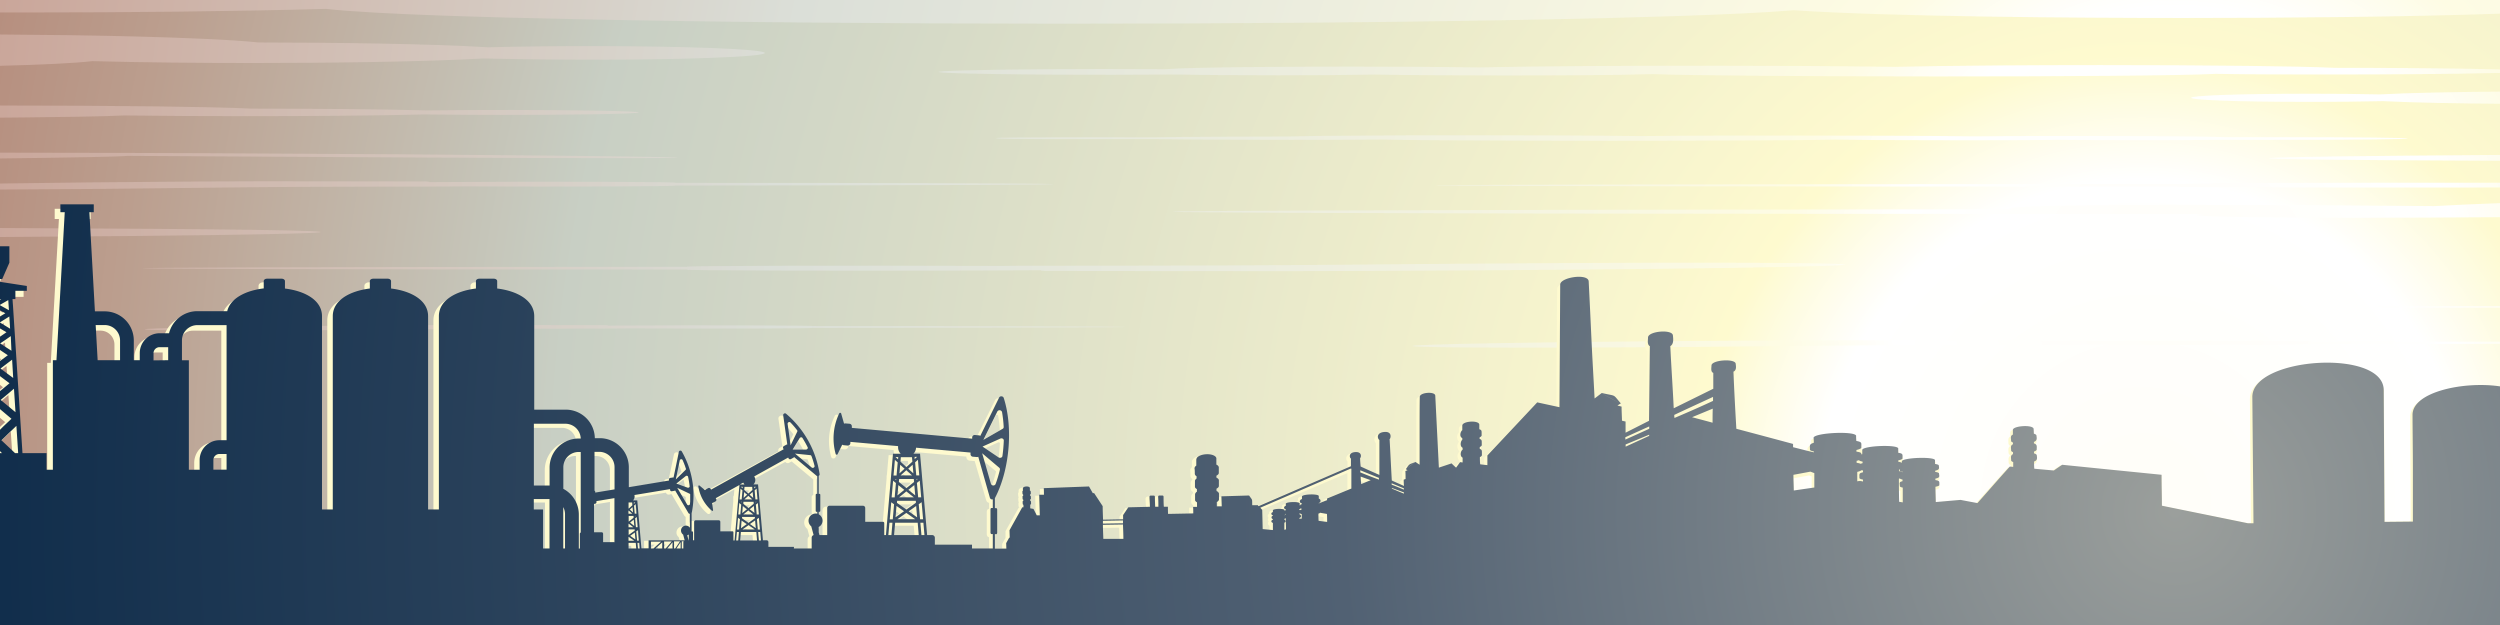 <svg xmlns="http://www.w3.org/2000/svg" xmlns:xlink="http://www.w3.org/1999/xlink" viewBox="0 0 695.11 173.78"><rect x="0" y="0" width="695.11" height="173.78" fill="#333333" stroke="none"/><defs><style>.cls-1{fill:url(#radial-gradient);}.cls-2,.cls-3,.cls-4{fill-rule:evenodd;}.cls-2{fill:url(#radial-gradient-2);}.cls-3{fill:#fefacf;}.cls-4{fill:url(#radial-gradient-3);}</style><radialGradient id="radial-gradient" cx="595.56" cy="139.62" r="689.98" gradientUnits="userSpaceOnUse"><stop offset="0" stop-color="#fffef8"/><stop offset="0.13" stop-color="#fff"/><stop offset="0.18" stop-color="#fefacf"/><stop offset="0.64" stop-color="#c8cfc4"/><stop offset="0.82" stop-color="#bb9e8e"/><stop offset="1" stop-color="#ae7565"/></radialGradient><radialGradient id="radial-gradient-2" cx="604.75" cy="81.19" r="610.18" gradientUnits="userSpaceOnUse"><stop offset="0" stop-color="#fffef8"/><stop offset="0.13" stop-color="#fff"/><stop offset="0.18" stop-color="#fefce4"/><stop offset="0.64" stop-color="#dbdfd8"/><stop offset="1" stop-color="#caa69a"/></radialGradient><radialGradient id="radial-gradient-3" cx="604.75" cy="142.2" r="610.75" gradientUnits="userSpaceOnUse"><stop offset="0" stop-color="#9b9f9c"/><stop offset="0.38" stop-color="#516173"/><stop offset="1" stop-color="#102d4b"/></radialGradient></defs><g id="Layer_2" data-name="Layer 2"><g id="Layer_1-2" data-name="Layer 1"><rect class="cls-1" width="695.11" height="173.78"/><path class="cls-2" d="M694.7,19.3h.41v1h-1.26c-11.92.31-31.28.41-45.9.41-10.59,0-21.9,0-31.93-.17-19.11,1-134.67.89-156.47.07-11.2.34-29,.37-41.47.37-11.32,0-25.7-.06-35.89-.25-7.82.15-18.12.21-26.91.21-9,0-19.71-.06-27.62-.22-4,0-27.48.25-52.05-.15-36.3-.58.45-1.62,48.35-1.33,7.86-.63,39.57-.72,52.05-.72,11.66,0,24.54.06,35.25.22,16.52-.36,42.75-.47,61.93-.47,17.33,0,37.62.08,53.61.32,15.08-.36,39-.49,57.17-.49,13.71,0,28.26.06,41.14.22,8.66.1,18.63.28,24,.54,14.66,0,34.11.12,45.62.43ZM0,0H0V3.47H7.4c27.62,0,57.08-.28,83.27-1C104.09,4,138.24,4.88,159.52,5.32,238.52,7,351.78,7,430.93,5.38c20.62-.42,52.24-1.22,67.85-2.53C525.38,4.64,577.2,5,606.94,5,634.5,5,669,4.71,695.11,3.8V0ZM0,9.59H0V18.3C11.94,18,21,17.55,25.65,17c14,.37,29.84.52,44.66.52,20.44,0,47.54-.32,64.21-1.27.27,0,33.65.88,62.82-.15,20.43-.73,20.44-2,0-2.77-18.32-.64-42.77-.66-61.62-.18-16.11-1-43.3-1.32-63.83-1.34-7.48-.8-21.41-1.33-33.53-1.65S13.12,9.68,0,9.59ZM0,29.32H0v3.4l6.29-.06C15,32.57,29,32.4,34.54,32.1c10.74.14,22.83.2,34.16.2,15.64,0,36.37-.13,49.13-.48,7,.09,14.84.13,22.2.13,8.58,0,18.11-.05,25.85-.18,15.59-.27,15.59-.75,0-1-14.65-.25-32.19-.25-47.14-.07-12.32-.36-33.12-.49-48.83-.5-5.72-.29-16.37-.49-25.65-.61-13.8-.17-29.35-.25-44-.25ZM0,42.45H0v1.61c20-.24,32.79-.48,35.54-.72C313.69,45.13,157,42.6,0,42.45ZM0,51H0V52.7q23.15-.06,60.93-.54c31.51-.41,63.6-.19,65.89-.34,30.59.15,62.52,0,60.89-.23,150.46-.09,129.43-.77-.27-.74,5.35-.28-35.3-.46-68.14-.21.25-.06,0-.12-.69-.18-20.89,0-41.79-.13-62.61,0-23.06.14-41.68.35-56,.57Zm0,12.4H0v2.5c103.76-.63,133.08-2,0-2.5ZM695.11,95.6h0V95L642.2,95c6-.24-39.43-.41-76.1-.18.28-.06,0-.11-.77-.16-23.32,0-46.66-.12-69.92,0-141.12.7-134.38,3,5.51,1.52,35.19-.38,71-.18,73.58-.31,34.16.13,69.81,0,68-.21,20.3,0,37.78,0,52.61-.05Zm0-10.06h0v-.4c-45.88.13-53.28.3,0,.4Zm0-25.15h0V56.48c-6.36.23-12.46.5-18.26.83-80-.68-121.41-.36-118,.86-384.68.37-239.92,1.39,54.25,1.32-11.32.74,18.81,1.35,82,.9Zm0-8.26h0c-51.08.07-97-.06-88.69-.24-239.66,0-311.54-.63,1.41-.73-2.08-.26,39-.39,87.28-.36v1.33Zm0-7.42h0V43.08c-77.06.51-93.85,1.25,0,1.63Zm0-15.86h0V25.47c-11.92.09-24.9.32-33.38.78-6-.14-12.71-.19-19-.19-44.68,0-44.68,2.27,0,2.27,6.57,0,13.62-.06,19.84-.21,8.51.43,21,.65,32.56.73ZM380.65,75.33h0c-30,.14-60,0-90.12,0-1-.06-1.34-.12-1-.19-47.27.27-105.77.07-98.08-.2-186.69,0-216.95-.67-.39-.76-2.34-.29,43.61-.39,87.64-.24,3.29-.15,49.49.08,94.84-.34,180.31-1.69,189,.92,7.1,1.73ZM116.51,90.41h0c17.26-.08,34.59,0,51.91,0,.57,0,.78.08.57.12,27.23-.17,60.94,0,56.5.14,107.55,0,125,.43.23.49,1.35.19-25.12.25-50.49.15-1.89.1-28.51,0-54.64.23-103.87,1.1-108.88-.6-4.08-1.13ZM321.19,38.18h0c-6.11,0-44.26-.11-44.26.23s24.76.28,28.28.28c5.52,0,11.44,0,16.67,0,9.58.14,25.15.19,36.9.19,8.51,0,17.6,0,25.66-.08,4.13.12,14.67.2,21.22.23,27,.15,56.6.15,83.65,0,6.36,0,16.09-.1,20.92-.21,3.17.06,7.71.1,11.59.12,6.88,0,14.51.06,21.73.06,9.12,0,20.67,0,28.87-.12,6.29.07,14.56.1,21.63.1,7.26,0,15.84,0,22.19-.1,5.13,0,10.49,0,15.76,0,50,0,50-.74,0-.74l-12.78,0c-2.39-.11-8.43-.19-13.92-.23-8.52-.07-18.61-.1-27.91-.1s-19.73,0-28.35.1c-13.27-.16-34.36-.22-49.79-.22-13.93,0-30.24,0-43.08.15-12.12-.17-31.36-.23-46-.23-11,0-22.71,0-33.07.11-7,0-15,.12-19.27.24C346.08,38,330.45,38,321.19,38.18Z"/><path class="cls-3" d="M331.59,136.71a1.06,1.06,0,0,1-.55-.83c0-.53,0-1.06,0-1.59a1.14,1.14,0,0,1,.46-.85,2.53,2.53,0,0,1,0-.28,1,1,0,0,1-.5-.8c0-.52,0-1.05-.08-1.56v-.09a1.32,1.32,0,0,1,.49-.81c0-.53,0-1.06,0-1.59V128h.13c.36-1,2.13-1.32,3-1.36s3,.17,3.19,1.37v.14c0,.49,0,1,0,1.47a1.25,1.25,0,0,1,.68.81v.06c0,.54,0,1.08,0,1.61a1.16,1.16,0,0,1-.64,1v.14a1.23,1.23,0,0,1,.68.8V134c0,.54,0,1.07,0,1.61a1.15,1.15,0,0,1-.64,1v.24a1.29,1.29,0,0,1,.68.82v0c0,.54,0,1.08,0,1.61a1.17,1.17,0,0,1-.59.95c0,.21,0,.43,0,.64l.68,0-.06-2.3v-.34h.35l7.72-.23h.19l.11.16c1,1.41.9,1,.92,2.5l1.22,0h.21l.1.19h0Q362,135.44,374.68,130c0-.55,0-1.1,0-1.65a1.34,1.34,0,0,1-.32-1.24,1.82,1.82,0,0,1,1.79-1.11c.76-.06,1.64.11,1.9.92a1.41,1.41,0,0,1-.16,1.21c0,.65.07,1.3.12,2,1.51.69,3,1.35,4.54,2,0-3,0-5.95,0-8.92a1.54,1.54,0,0,1-.38-1.37,2,2,0,0,1,2-1.33c.89-.07,1.91.13,2.13,1.13a1.9,1.9,0,0,1-.23,1.34c.21,3.66.38,7.33.59,11,.88.41,1.78.8,2.67,1.19,0-.39,0-.79,0-1.18v-.24l.23-.09.29-.11c0-.64,0-1.29,0-1.94v-.24l.17-.06-.17-.11.2-.29c1.13-1.67,1-1.39,2.88-2.07l.18-.07.15.12c.17.13.36.26.54.38,0-2.88,0-5.77,0-8.65,0-3.11,0-6.21.06-9.3-.08-1.74,4.95-2.12,5-.38l1,19.31c1-.35,2.07-.69,3.1-1l.21-.07.15.15c.31.32.63.62.95.91l.88-1.2.12-.16.21,0,.31,0c0-.25,0-.5,0-.74a1.84,1.84,0,0,1-.05-2.54v-.19a1.87,1.87,0,0,1-.1-2.52v-.13a1.83,1.83,0,0,1,0-2.52l0-1.15v0c.22-1.59,5.14-1.89,5.43-.29v.06c0,.36,0,.73,0,1.09.83.4.64,1,.65,1.91a1,1,0,0,1-.54.77c.77.41.58,1,.59,1.89a1,1,0,0,1-.55.77v.07c.78.42.58,1,.6,1.9a.94.94,0,0,1-.55.79c0,.5,0,1,.05,1.49l1.32.15c0-.76,0-1.52,0-2.27v-.14l.1-.1q7-7.29,13.89-14.58l.14-.15.19,0,5.77,1.23.21-33.25c0-2.49,8.6-3.69,8.63-.85q.41,8,.78,16.07c.24,5.13.56,10.26.83,15.39.5-.38,1-.75,1.5-1.12l.13-.09.16,0a22.47,22.47,0,0,1,3.55.9,12.87,12.87,0,0,1,1.94,2.08l.28.32-.38.21a2,2,0,0,0-.25.14l.37.09.26.07V114c0,1.2.08,2.41.1,3.61l.72.16.28.05v.28c0,.84,0,1.69,0,2.53l6-2.9L458,97.59c-.76-.62-.52-1.68-.51-2.54,0-2.21,7.39-2.86,7.63-.65.11,1.07.25,2.45-.71,3.2.26,5.45.65,10.89.92,16.35,3.43-1.68,6.87-3.37,10.31-5,0-1.31,0-2.62,0-3.93-.75-.49-.51-1.47-.49-2.24,0-2,7.2-2.47,7.43-.54.11.93.24,1.86-.62,2.45.21,5.07.5,10.14.79,15.2,5.19,1.35,10.37,2.73,15.55,4.1l.25.07v.89l4,1v0c0-1.22-.21-1.72,1.07-2.15,0-.38,0-.77-.06-1.14v-.08l0-.07c.4-1.19,5.12-1.44,6.18-1.49s5.22-.24,6.17.71h.21V122c0,.39,0,.78.06,1.17,1.53.31,1.38.63,1.4,2.11v0c1.14-.66,4.1-.78,4.86-.82s5-.2,5.41.86l0,0v.06c0,.31,0,.62,0,.93,1.27.24,1.18.6,1.2,1.83a.22.22,0,0,1,0,.08,16.71,16.71,0,0,1,4.11-.54c.84,0,4.59-.17,5,.79l0,.06v.06c0,.26,0,.53,0,.79.41.08.93.22,1,.58v.05c.14,1,.06,1.38-.63,1.66.29.09.56.23.63.47v0c.16,1.05.09,1.42-.72,1.69.79.22.79.57.8,1.58,0,.46-.63.66-1.08.76,0,1.18.06,2.36.07,3.54l6.54-.55h.1l4.5.84c2.93-3.3,5.87-6.61,8.83-9.88l.12-.13.17,0,.57.05c0-.24,0-.49,0-.73a.81.81,0,0,1-.57-.69c0-.77-.24-1.46.5-1.92v-.11a.86.86,0,0,1-.53-.68c0-.77-.24-1.47.51-1.92v0a.84.84,0,0,1-.53-.69c0-.75-.26-1.5.51-1.93,0-.37,0-.74,0-1.12.13-1.56,6.31-1.94,6.48-.25l.05,1.07a1.1,1.1,0,0,1,.71.65v0c.11.9.19,1.56-.63,2,.88.39.7,1,.71,1.91,0,.38-.4.64-.75.79v0a1.13,1.13,0,0,1,.75.64v0c.12,1,.18,1.62-.74,2,0,.48,0,1,0,1.46,1.67.16,3.35.31,5,.45.72-.52,1.48-1,2.22-1.5l.1-.07h.13q13.85,1.4,27.69,2.75l.31,0v.31c0,2.73.08,5.47.1,8.21,7.87,1.6,15.75,3.16,23.62,4.76h1.18l-.31-34.35a5.18,5.18,0,0,1,.18-1.36c1.59-6,12.68-7.93,17.83-8.3s16.41,0,18.85,5.69a5.12,5.12,0,0,1,.43,2.07l.22,35.87,7.21-.08c0-4.76,0-9.51-.05-14.27s-.07-9.79-.09-14.68a4.56,4.56,0,0,1,.15-1.16c1.42-5.42,12-7.07,16.68-7.34a39.75,39.75,0,0,1,7.94.3v65.64H0V123.56l1.88,1.74,1.19,1.1h.35L3,120l-1.34,1.28L0,122.9v-4.2l1.44-1.33L0,116.17v-3.6l1.34,1.09,1.32,1.08-.32-4.91-1.16,1-1.18,1v-3.48l.83-.68L0,107v-3.08l.91.67,1.14.82-.24-3.66-1,.77-.78.58v-3l.33-.24L0,99.68V97l.57.38,1,.65-.18-2.78-.91.62L0,96.16V91.24l.29.17.88.53L1,89.83l-1,.63v-4l.84.46L.73,85.3,0,85.71V79.55l6.56,1v2H3.39a15.7,15.7,0,0,0,0,1.68l0,.58H2.6L5.33,126.4h6.73V131h1.06V100.89h1l2.26-40H15.21V58.06h10v2.85H24l1.51,26.55h2.41a8.4,8.4,0,0,1,8.44,8.32v5.11h1V99.3a5.84,5.84,0,0,1,5.86-5.77h2.38a8.44,8.44,0,0,1,8.12-6.07h8.09c1.17-4,6.27-5.71,10.08-6.21V79.5c0-.64.69-1,1.27-1h4.07c.59,0,1.27.36,1.27,1v1.74c4.35.59,10.32,2.73,10.32,7.89V141.9H91V89.13c0-5.16,6-7.3,10.32-7.89V79.5c0-.64.68-1,1.27-1h4.07c.58,0,1.27.36,1.27,1v1.74c4.34.59,10.32,2.73,10.32,7.89V141.9h2.26V89.13c0-5.16,6-7.3,10.31-7.89V79.5c0-.64.69-1,1.27-1h4.07c.59,0,1.27.36,1.27,1v1.74c4.35.59,10.32,2.73,10.32,7.89v25.36h8.46a8.41,8.41,0,0,1,8.42,7.84h1a8.39,8.39,0,0,1,8.43,8.31v5.09L184.63,134a.77.77,0,0,1,.65-.78l.69-.11h0l1.42-6.77a.75.75,0,0,1,.62-.57.78.78,0,0,1,.79.32,24.19,24.19,0,0,1,2.88,17.1c0,.12,0,.12,0,.16V148h0v-2.38a.79.79,0,0,1,.79-.77h6.41a.78.78,0,0,1,.79.77v2.26h3a.59.59,0,0,1,.46.21l.75-8.57v-1.75l.13.3.18-2-5.74,3.14a.82.82,0,0,1-.36,1.05l-.68.37-.05,0,.24,1.67a.53.53,0,0,1-.27.53.53.53,0,0,1-.6,0,11.23,11.23,0,0,1-3.95-7,.55.55,0,0,1,.29-.52.57.57,0,0,1,.6,0l1.32,1.09.05,0,.68-.38a.85.85,0,0,1,1.09.26l19.64-10.77a.81.81,0,0,1,.36-1l.67-.37.05,0-1.09-7.68a.8.8,0,0,1,.42-.8.82.82,0,0,1,.91.05,27.26,27.26,0,0,1,9.52,16.9.74.74,0,0,1-.25.64v4.42a.63.63,0,0,1,.44.64v4.33a.63.63,0,0,1-.44.64v.11a2.28,2.28,0,0,1,0,3.88v1.21l.13.47h1.53v-7.09a1,1,0,0,1,1-1h9.32a1,1,0,0,1,1,1v3.44h4.58a.72.72,0,0,1,.72.7v.65l1.2-13.65v-.79l.06,0,.5-5.67h1.77a2.72,2.72,0,0,1-.38-1.4v0L235.89,124v0a1,1,0,0,1-1.14.94l-1.12-.1a.58.58,0,0,1-.19,0l-1.15,2.31a.65.65,0,0,1-1.17-.08,16,16,0,0,1,1-11.46.59.59,0,0,1,.61-.31.6.6,0,0,1,.55.43l.72,2.47h.19l1.12.1a1.05,1.05,0,0,1,1,1.13v0l32.83,2.88v0a1,1,0,0,1,1.14-.94l1.13.1.17,0,5.1-10.22a1,1,0,0,1,1-.53,1,1,0,0,1,.92.67c2.7,8.3,1.66,20-2.45,27.74v2.29h0a.71.71,0,0,1,.63.78v6.3a.71.71,0,0,1-.63.78h0v3.26h2.49l0-1.23,0-.08c.28-.51.55-1,.86-1.53l.08-.13c0-.57,0-1.14,0-1.72v-.09l0-.08c1.18-2.11,2.38-4.19,3.54-6.3l.13-.23.15,0v-.1a.53.53,0,0,1-.2-.42c0-.39-.12-.73.12-1a.59.59,0,0,1-.17-.39c0-.38-.11-.72.11-1a.59.59,0,0,1-.15-.37c0-.37-.13-.74.11-1,0-.18,0-.35,0-.52v0c.12-1,2.52-1.1,2.63-.05,0,.17,0,.34,0,.51.31.26.25.6.27,1a.62.62,0,0,1-.15.4c.23.25.18.57.19,1a.53.53,0,0,1-.17.41c.25.26.2.58.21,1a.54.54,0,0,1-.22.46c0,.2,0,.39,0,.58l.63.11.17,0,.07.15.81,1.56H288c-.06-1.77-.11-3.54-.17-5.31v-.34h.35l1,0c0-.49,0-1-.05-1.47V136h.35l12.6-.46h.21l.11.18c.31.55.63,1.1,1,1.65h.36l.1.16c.8,1.19,1.59,2.38,2.38,3.58l.06.08v.1c0,1.12.06,2.25.1,3.38l4.89-.09c0-.28,0-.55,0-.82v-.12l.07-.09c.49-.7,1-1.42,1.45-2.13l.11-.14H313l5.62-.14c0-.78-.09-1.57-.11-2.35a.68.68,0,0,1,.61-.73l.95,0a.65.65,0,0,1,.65.7c0,.78.05,1.57.07,2.35h.2l-.06-2.36a.7.7,0,0,1,.61-.74l.95,0a.66.66,0,0,1,.65.71l.06,2.36.79,0h.35v.35c0,.55,0,1.1,0,1.65l6.31-.13,0-1.44v-.35h1.09c0-.24,0-.48,0-.72a1,1,0,0,1-.54-.82c0-.53,0-1.06,0-1.59v-.06a1.25,1.25,0,0,1,.5-.8c0-.12,0-.24,0-.36ZM0,78.33l1.67-3.81V69.6H0v8.73Zm517.15,47.55a3.12,3.12,0,0,1-.66.26,2.29,2.29,0,0,1,.67.22c0-.16,0-.32,0-.47ZM190.64,146.56V143.7a.71.71,0,0,1-.36-.3l-3.56-6h0l-.69.11a.77.77,0,0,1-.87-.53l-9.26,1.51s0,.08,0,.12a2,2,0,0,1-.15.74h.8l.31,3.49.05,0v.59l.81,9.16h1.36v-2.22H189l-.28-1a1.67,1.67,0,0,1-.63-1.31,1.7,1.7,0,0,1,1.71-1.69,1.72,1.72,0,0,1,.84.22Zm-15.08,6.05-.07-.85h-1.35v.85Zm-1.42-2.13h.17l-.17-.11v.11Zm0-1.88.77-.54h-.77v.54Zm0-1.82h0Zm0-1.87.7-.55h-.7v.55Zm0-3.63.39-.35,0-.28h-.37v.63Zm-14,.67V126.79h-.25a3.9,3.9,0,0,0-3.91,3.85v5.69a8.4,8.4,0,0,1,4.16,5.62Zm4.52,6.25h1.7a.74.74,0,0,1,.74.73v2h2.49V139.57l-4.24.69a.77.77,0,0,1-.65.78h0v7.15Zm0-11.25a.65.65,0,0,1,.18.3l4.75-.78v-5.83a3.89,3.89,0,0,0-3.9-3.85h-1V137Zm26,1.24-2.38-1.12,2.18,3.64a.08.08,0,0,0,.08,0l.06,0,.06-.65v-1.85ZM187.57,133l1.92-1.83a21.38,21.38,0,0,0-.91-2.34h-.06l-.08,0-.87,4.15Zm.28,2.05,2.54.91a.15.15,0,0,0,.12,0,18.8,18.8,0,0,0-.45-2.56.1.1,0,0,0-.1,0L187.85,135ZM175,145.7l-.17.14.2.16,0-.3Zm.31,3.51-.38.27.43.31-.05-.58Zm-24.88,3.4h1.09V139.73h-3.68v2.17h2.59v10.71Zm30.05,0h.22l.69-.61.63-.56-1.54,0v1.14Zm1.83,0h.63V152l-.63.57Zm1.84-.07.5-.58.51-.57-1,0v1.13Zm1.29.07h.38v-.45l-.38.45Zm1.47-.3.23-.34.43-.63-.66,0v.95Zm1,.3H188v-.27l-.18.26Zm32.36,0h4.29V150a1.09,1.09,0,0,1,.48-.91l-.54-2a2.28,2.28,0,0,1-.9-1.82,2.31,2.31,0,0,1,2.19-2.29.8.8,0,0,1-.11-.4v-4.33a.63.63,0,0,1,.44-.64v-4.31l0,0-6-5,0,0-.68.37a.84.84,0,0,1-1.09-.25l-8.85,4.85a2,2,0,0,1,0,1.71h.92l.3,3.47.09-.13v1.15l1,10.89h.64a.88.88,0,0,1,.88.86v1h7.11v.38Zm49.67,0H275v-3.26h0c-.41,0-.63-.42-.63-.78v-6.3c0-.36.22-.78.63-.78h0v-1.68a1,1,0,0,1-.78-.68L271,128.18h-.18l-1.12-.1a1,1,0,0,1-1-1.12v0l-14.49-1.28a2.67,2.67,0,0,1-.33.92h1.46l.48,5.54.08-.08V133l1.4,16h1.08a1.11,1.11,0,0,1,1.11,1.1v1.54h10.34v1.05Zm-64.58-2.2h4l-.14-1.64h-3.68l-.15,1.64Zm13.85-26.91,1.36-2.77s0,0,0,0a24.85,24.85,0,0,0-1.85-2.12s-.09,0-.12,0-.09.07-.09.11l.69,4.82Zm2.17,3.85,3.78,3.12a.17.17,0,0,0,.14,0s.08-.06.07-.1a24.22,24.22,0,0,0-.85-2.66,0,0,0,0,0,0,0l-3.1-.32Zm-1.14-1.89h3.08a.17.17,0,0,0,.14-.07s0,0,0-.06A27.53,27.53,0,0,0,222,122.8s0,0-.06,0a.16.16,0,0,0-.14.08l-1.61,2.59Zm-13.8,12.77,0,0,0,0v.07Zm.91-.81.78-.7,0-.37h-1.5l0,.37.78.7Zm.91.74,0,0,0,0v-.07Zm-.91.81-.2.17h.4l-.2-.17ZM206,142.46l.34-.27L206,142l-.05.5Zm1.29-1,1.12-.89v-.06h-2.22v.06l1.12.89Zm1.24.52-.29.23.34.27-.05-.5Zm-1.24,1-.42.33h.84l-.42-.33Zm-1.66,3.74.61-.43-.54-.38-.07.81Zm1.66-1.16,1.28-.9H206l1.28.9Zm1.58.35-.53.38.61.43-.08-.81ZM207.27,147l-.61.43h1.22l-.61-.43Zm-55.8-11.72v-4.63a8.4,8.4,0,0,1,8.44-8.31h.21a3.9,3.9,0,0,0-3.87-3.38h-8.46v16.32Zm-93-4.31h3.06v-3.62H59.81a1.33,1.33,0,0,0-1.33,1.31V131Zm3.06-8.09V91.93H53.68a3.89,3.89,0,0,0-3.91,3.85v5.11H51.7V131H54v-2.31a5.83,5.83,0,0,1,5.85-5.78Zm-29.71-22V95.78a3.89,3.89,0,0,0-3.91-3.85H25.76l.51,9Zm13.41,0V98H43.18a1.32,1.32,0,0,0-1.33,1.3v1.59Zm201.35,48h.15l.23-2.7h-.14l-.24,2.7Zm1.59,0h6.11l-.23-2.7h-5.64l-.24,2.7Zm7.56,0h.14l-.23-2.7h-.15l.24,2.7Zm17.75-26.66,4.38-2.48a.21.21,0,0,0,.12-.19,34.38,34.38,0,0,0-.46-4,.33.33,0,0,0-.29-.23.37.37,0,0,0-.36.15l-3.39,6.8Zm-.5,5.55,2.12,7.28a.35.35,0,0,0,.32.21.34.34,0,0,0,.33-.17,35.86,35.86,0,0,0,1.18-3.91.2.2,0,0,0-.09-.21l-3.86-3.2Zm.17-2.78,3.93,2.65a.41.41,0,0,0,.37,0,.25.25,0,0,0,.18-.19c.19-1.39.32-2.8.38-4.21a.24.24,0,0,0-.15-.21.37.37,0,0,0-.37,0L273.16,125ZM254,129.43l.27,3.11h.14l-.28-3.23-.13.12Zm.49,5.67.31,3.46H255l-.31-3.57-.14.11Zm.52,5.84.32,3.63h.14l-.33-3.73-.13.1Zm-6.59-11.51-.13-.12-.29,3.23h.15l.27-3.11Zm-.5,5.67-.13-.11-.32,3.57h.15l.3-3.46Zm-.51,5.84-.14-.1-.33,3.73h.15l.32-3.63Zm2.28-9.5.49-.44-.42-.38-.07.82Zm1.52-1.36,1.3-1.16-.07-.75H250l-.07.76,1.3,1.15Zm1.45.54-.43.38.5.44-.07-.82Zm-1.45,1.29-.7.63h1.4l-.7-.63Zm-2.06,5.65.93-.74-.81-.65-.12,1.39Zm2.06-1.63L253,134.5l0-.31h-3.52l0,.31,1.79,1.43Zm1.93.24-.81.65.93.74-.12-1.39Zm-1.93,1.54-1.06.85h2.12l-1.06-.85Zm-2.6,6,1.35-.94-1.19-.84-.16,1.78Zm2.6-1.82,2.29-1.6v-.05H249v.05l2.3,1.6Zm2.44,0-1.19.84,1.34.94-.15-1.78Zm-2.44,1.71-1.39,1h2.77l-1.38-1Zm123.43-7.36c0-1.57,0-3.14,0-4.71q-12.12,5.17-24.25,10.35l.22.23.1.09v.14c0,1.66.08,3.32.11,5l2.15.19,0-1.34a.74.74,0,0,1-.21-1.2.72.72,0,0,1-.05-1,.73.73,0,0,1,.18-1.18v-.32l0-.05c.16-.59,2-.8,3.1-.56a.83.83,0,0,1,.46-.78c0-.12,0-.24,0-.36v-.11c.23-.66,2.68-.88,3.9-.54a1,1,0,0,1,.55-.91c0-.16,0-.32,0-.48v-.09c.28-1,5.05-1.15,5.36-.15l0,0V139a1,1,0,0,1,.5.86l1.13-.44V139l.22-.09,6.54-2.64Zm-63.46,9.36-4.89.09v.09l4.89-.08v-.1Zm0,1.11-4.89.08.09,3.17,4.89,0-.09-3.21Zm55.31-3.18a.56.56,0,0,1-.17.09l0,1.46,1.68.22,0-1.51-1.51-.26Zm11.62-9.83c0,.35,0,.7.07,1.06l1.35-.55-1.42-.51Zm120.61,2.93,5-.72c0-1.15,0-2.3,0-3.45l-.73-.26-4.35.8c0,1.21.07,2.42.09,3.63Zm29.65,3.26,0-3.38-.35-.11c0,1.14,0,2.29,0,3.44l.34,0Zm-.4-5.57.18-.07-.18-.07v.14Zm-11.38-.23a.81.81,0,0,1-.28-.23v.25l.28,0Zm-.29-1.74a.54.54,0,0,1,.15-.22l-.16,0a1.09,1.09,0,0,0,0,.18Zm-40.92-14.44c0-1,0-1.94,0-2.91l-4.32,1.78,4.3,1.13Zm-10-1.46s0,.08,0,.12c3.39-1.42,6.76-2.88,10.11-4.41,0-.11,0-.21,0-.3l-10.11,4.59Zm50.9,12.69a3.07,3.07,0,0,1,.5.13,1.56,1.56,0,0,1-.34-.18Z"/><path class="cls-4" d="M176.23,139.7l0,.39.43-.39Zm518.88,34.08H0V126H.56L0,125.43V119.5l1-1,2.19-2.06-2.3-1.94L0,113.75v-5l.75-.61,1.9-1.58c-.67-.49-1.33-1-2-1.49l-.66-.5V100.4L.52,100l1.66-1.23L.45,97.61,0,97.3V93.61l.35-.23,1.45-1L.29,91.47,0,91.3V89.68l1.37.83,1.44.88L2.59,88,0,89.62V88l1.48-.9L0,86.28V84.87l2.48,1.38L2.3,83.44,0,84.75v-1.4l.37-.2H0V78.36l7.46,1.15v1.35H4.28c0,.71,0,1.36,0,2.08l0,.21H3.49L6.25,126h6.69v4.61H14.7V100.15h1L18,59H16.79V56.81h9.28V59H24.85l1.54,27.57h2.74a8.09,8.09,0,0,1,8.07,8.07v5.52h1.66v-2a5.52,5.52,0,0,1,5.5-5.5H47a8.11,8.11,0,0,1,7.84-6.14h8.34c.87-3.63,5.22-5.74,10.15-6.33V78.16c0-.37.41-.67.92-.67h4.06c.51,0,.92.3.92.67v2.07c5.51.66,10.3,3.22,10.3,7.67v53.76h3V87.9c0-4.45,4.79-7,10.3-7.68V78.16c0-.37.42-.67.92-.67h4.06c.51,0,.92.3.92.67v2.06c5.51.67,10.3,3.23,10.3,7.68v53.76h3V87.9c0-4.45,4.8-7,10.3-7.68V78.16c0-.37.42-.67.92-.67h4.06c.51,0,.93.3.93.67v2.06c5.5.67,10.3,3.23,10.3,7.68v26h8.78a8.08,8.08,0,0,1,8.07,7.93h1.38a8.1,8.1,0,0,1,8.07,8.07v5.56L186,133.61l0-.23a.43.43,0,0,1,.35-.5l.69-.11a.39.39,0,0,1,.24,0l1.48-7.16a.39.39,0,0,1,.34-.31.42.42,0,0,1,.44.17,24.45,24.45,0,0,1,2.82,17,.26.26,0,0,1-.06.13v5.16h.22c.09,0,.17.13.17.28v2.18H193V145.1a.44.44,0,0,1,.44-.44h6.4a.44.44,0,0,1,.44.44v2.63h3.39a.26.26,0,0,1,.25.26v2.29h.32l1-11.35v0h0l.36-4.08-6.6,3.67.13.23a.48.48,0,0,1-.19.66l-.67.37a.48.48,0,0,1-.28.06l.28,2a.17.17,0,0,1-.1.18.18.18,0,0,1-.21,0,11.06,11.06,0,0,1-3.8-6.84.18.18,0,0,1,.11-.18.18.18,0,0,1,.21,0l1.56,1.3a.46.46,0,0,1,.19-.2l.68-.38a.49.49,0,0,1,.66.19l.13.23,20.2-11.23-.13-.23a.49.49,0,0,1,.19-.66l.68-.37a.4.4,0,0,1,.26-.06l-1.13-8.1A.46.46,0,0,1,218,115a.47.47,0,0,1,.52,0,27.27,27.27,0,0,1,9.37,16.86.47.47,0,0,1-.25.45v5h.24c.11,0,.2.14.2.31V142c0,.17-.09.31-.2.31h-.24V143a2,2,0,0,1,0,3.53V148l.21.78H230v-7.52a.63.63,0,0,1,.63-.64h9.31a.63.63,0,0,1,.63.64v3.82h4.93a.36.36,0,0,1,.36.37v3.33h.47l1.43-16.49v-.06h0l.53-6.08h2.13a2.56,2.56,0,0,1-.71-1.77,1.88,1.88,0,0,1,0-.34l-13.27-1.18,0,.39a.71.71,0,0,1-.76.64l-1.12-.11a.75.75,0,0,1-.38-.15l-1.3,2.66a.28.28,0,0,1-.27.14.29.29,0,0,1-.25-.18,16.11,16.11,0,0,1,1-11.34.29.29,0,0,1,.28-.13.28.28,0,0,1,.24.19l.81,2.84a.62.62,0,0,1,.4-.08l1.12.09a.71.71,0,0,1,.64.77l0,.38,33.46,3,0-.38a.7.7,0,0,1,.76-.64l1.12.1a.68.68,0,0,1,.37.15l5.24-10.66a.66.66,0,0,1,.67-.34.67.67,0,0,1,.61.44c2.68,8.32,1.63,20.14-2.46,27.88v2.76h.35c.16,0,.29.19.29.44v6.37c0,.25-.13.45-.29.45h-.35v4h3.19l-.05-1.51c.27-.5.54-1,.85-1.53h.14l-.06-2.07c1.16-2.11,2.37-4.24,3.54-6.38a2.12,2.12,0,0,0,.33,0c0-.23,0-.45,0-.69-.15-.07-.2-.15-.2-.25,0-.6-.12-.71.16-.87a2.81,2.81,0,0,0,0-.29c-.14-.07-.19-.16-.19-.24,0-.62-.12-.73.16-.89,0-.08,0-.16,0-.24s-.19-.16-.19-.25c0-.61-.12-.72.11-.88,0-.23,0-.45,0-.69h0c.07-.62,1.87-.69,1.94-.07h0c0,.23,0,.46,0,.69.29.15.24.24.26.87,0,.11-.09.2-.23.29a1.48,1.48,0,0,1,0,.21c.29.16.24.24.26.88,0,.1-.08.21-.23.29a2.18,2.18,0,0,1,0,.25c.29.16.25.24.27.88,0,.11-.09.2-.23.29l0,1,.9.16.91,1.78.85,0c-.05-1.91-.11-3.81-.17-5.72l1.32,0c0-.61,0-1.22-.05-1.83l12.58-.47,1.05,1.85h.37l2.38,3.62c0,1.25.07,2.51.1,3.77l5.58-.11,0-1.18c.5-.72.95-1.43,1.45-2.15l6-.15c0-.91-.09-1.81-.12-2.72a.36.36,0,0,1,.27-.39l.95,0c.19,0,.29.16.29.37,0,.91.05,1.82.08,2.73l.89,0c0-.91,0-1.82-.07-2.74,0-.2.13-.38.27-.38l.95,0c.19,0,.29.16.29.37,0,.92,0,1.83.08,2.74l1.13,0c0,.68,0,1.35.05,2l7-.14c0-.61,0-1.22-.05-1.82l1.09,0,0-1.26c-.34-.19-.53-.4-.54-.65,0-.53,0-1.07,0-1.6a1.06,1.06,0,0,1,.51-.7c0-.24,0-.49,0-.73-.34-.18-.53-.4-.54-.64,0-.54,0-1.08,0-1.62,0-.27.22-.5.45-.69,0-.21,0-.41,0-.62a.88.88,0,0,1-.49-.64c0-.55,0-1.08-.09-1.62a1.12,1.12,0,0,1,.5-.7c0-.59,0-1.19,0-1.79h.05c0-.69,1.24-1.29,2.71-1.37s2.71.41,2.82,1.1h0a.28.28,0,0,1,0,.09c0,.57,0,1.14,0,1.7a1.11,1.11,0,0,1,.68.67c0,.54,0,1.09,0,1.64,0,.27-.23.53-.65.77l0,.54c.38.19.62.4.67.67,0,.54,0,1.09,0,1.63,0,.28-.23.54-.65.77,0,.22,0,.43,0,.65a1.11,1.11,0,0,1,.68.67c0,.55,0,1.09,0,1.63,0,.28-.23.55-.6.77l0,1.19,1.37,0L339.6,138l7.7-.23c1,1.46.83.81.87,2.69l1.56,0a1,1,0,0,0,.2.28c8.29-3.59,16.82-7.29,25.69-11.11,0-.78,0-1.55,0-2.33a.45.45,0,0,0,0,.22c-.41-.26-.73-1.68,1.19-1.82s1.69,1.43,1.36,1.67c0,.78.08,1.56.15,2.34,1.67.78,3.44,1.56,5.21,2.34,0-3.23,0-6.48,0-9.72-.51-.29-1-2,1.34-2.22s1.79,1.83,1.5,2c.22,3.82.39,7.66.61,11.49,1.1.51,2.25,1,3.39,1.52-.06-.57-.07-1.16-.08-1.75l.52-.19c0-.73,0-1.47-.05-2.21l.61-.24a3.57,3.57,0,0,1-.48-.28c1.07-1.59.82-1.26,2.71-2,.34.26.72.51,1.11.76,0-3.13,0-6.27,0-9.41s0-6.28.05-9.42c-.06-1.3,4.27-1.63,4.31-.36l1,20,3.53-1.18c.38.4.82.8,1.25,1.19.37-.51.74-1,1.11-1.53.24,0,.43.06.71.08,0-.44,0-.89,0-1.34-.82-.36-.58-1.88,0-2.2,0-.18,0-.37,0-.55-.85-.39-.53-1.91-.09-2.2,0-.16,0-.31,0-.47-1-.53-.38-2,0-2.21,0-.44,0-.88,0-1.33h0c.16-1.22,4.52-1.48,4.73-.27h0c0,.44,0,.88,0,1.33.77.28.63.45.65,1.7,0,.21-.23.41-.56.58,0,.14,0,.28,0,.41.71.29.57.45.6,1.71,0,.2-.23.4-.56.57,0,.17,0,.33,0,.5.71.29.57.45.6,1.7,0,.21-.19.42-.56.59,0,.68,0,1.36.08,2,.62.08,1.28.16,2,.23,0-.89,0-1.79,0-2.69l13.86-14.76,6.18,1.34.21-34.09c0-2.07,7.9-3.21,7.92-.85.28,5.44.53,10.86.78,16.28s.59,10.83.86,16.24c.66-.5,1.31-1,2-1.53,4.26,1,2.9.14,5.3,2.9a9.16,9.16,0,0,0-.94.59l1.14.29c0,1.31.09,2.61.11,3.92.28.08.62.15,1,.23,0,1,0,2.07,0,3.11L458.5,117l.23-20.74c-.79-.49-.52-1.62-.51-2.4,0-1.8,6.73-2.38,6.92-.62.1.92.3,2.4-.72,3,.27,5.91.68,11.38.95,17.28l11-5.43c0-1.47,0-2.93,0-4.4-.79-.35-.51-1.39-.5-2.06,0-1.56,6.55-2,6.73-.51.09.82.27,1.73-.59,2.23a1.07,1.07,0,0,1-.05-.4c.21,5.43.51,10.85.82,16.27,5.22,1.38,10.45,2.78,15.77,4.21,0,.31,0,.61,0,.91,1.94.48,3.84,1,5.79,1.43a1.93,1.93,0,0,1,0-.24c-.66-.13-1.09-.3-1.09-.5,0-1.1-.32-1.51,1.07-1.92a14,14,0,0,0-.07-1.44h0c.46-1.35,11.34-1.87,11.83-.54h0c0,.5,0,1,.06,1.47,1.69.32,1.38.54,1.39,1.85,0,.23-.51.47-1.36.67v.45c1,.17,1.38.23,1.38.78l.24-.07c0-.41,0-.81,0-1.22h0c.37-1.13,9.64-1.51,10-.4h0c0,.41,0,.82,0,1.23,1.44.22,1.18.51,1.19,1.56,0,.2-.42.39-1.18.56,0,.12,0,.24,0,.37a2.9,2.9,0,0,1,1,.3v-.45h0c.37-1,8.83-1.31,9.22-.32h0c0,.36,0,.72,0,1.09.62.09,1,.22,1.05.39.13.92.18,1.2-1,1.49v.33c.62.09,1,.23,1.05.39.14,1,.25,1.19-1,1.48v.4c1.28.21,1.1.43,1.1,1.38,0,.18-.37.34-1.08.48,0,1.42.07,2.83.09,4.25l6.89-.6c1.52.3,3.13.59,4.69.89,3-3.36,5.9-6.73,9-10.15.28,0,.57.06.95.08,0-.44,0-.89,0-1.34-.38-.13-.57-.3-.57-.47,0-.68-.28-1.37.51-1.73,0-.18,0-.36,0-.55-.33-.13-.52-.29-.52-.47,0-.68-.28-1.37.51-1.73,0-.16,0-.31,0-.47-.33-.13-.52-.29-.52-.47,0-.67-.31-1.41.5-1.74,0-.44,0-.88,0-1.33h0c.1-1.14,5.65-1.5,5.77-.25h0l.06,1.32q.64.19.72.48c.1.83.25,1.42-.7,1.81v.41c1,.31.77.88.77,1.71,0,.2-.32.41-.75.57v.49c.43.13.72.3.77.49.1.83.25,1.43-.75,1.79,0,.69,0,1.36.07,2l5.44.49c.71-.52,1.5-1.05,2.31-1.59,8.94.91,18.22,1.84,27.63,2.78,0,2.87.09,5.74.1,8.6,7.81,1.6,15.85,3.22,23.9,4.88l1.56,0-.32-35.11c-.05-11.1,36.49-13.5,36.53-1.92l.22,36.65,7.89-.08c0-4.92,0-9.86,0-14.79s-.08-9.9-.1-14.86c-.05-6.43,14.36-9.46,24.38-7.94v66.28ZM191.5,150.28v-1.66a1.38,1.38,0,0,1-.42.21l.39,1.45Zm.4-3.43a1.36,1.36,0,0,0-2.55.67,1.39,1.39,0,0,0,.59,1.12l.43,1.59h-3.55l-6.48,0v2.24h-2l-.83-9.59v0h0l-.32-3.74H176a1.54,1.54,0,0,0,.45-1.09,1.4,1.4,0,0,0-.06-.41l9.92-1.65,0,.24a.44.44,0,0,0,.5.36l.68-.12a.39.39,0,0,0,.22-.11l3.71,6.3a.42.42,0,0,0,.41.19v4Zm-14,5.65-.14-1.55h-.51l.13,1.55Zm-1,0-.13-1.55h-2v1.55Zm-2.14-2.15h1.6l-1.52-1.08-.08.06v1Zm0-1.7.08.06,1.63-1.17,0-.34h-1.68v1.45Zm0-2.05h1.34l-1.26-1-.08.06v.95Zm0-1.64.08.06,1.32-1.06,0-.51h-1.36V145Zm0-2.11h1.06l-1-.89-.08.08v.81Zm0-1.53.08.08,1-.93-.07-.77h-1v1.62ZM161.22,152.5v-4.07a.39.39,0,0,1,.25-.37V125.67h-.59a4.26,4.26,0,0,0-4.25,4.25v6a8.09,8.09,0,0,1,4.31,7.14v9.48ZM165.3,148h2a.39.39,0,0,1,.39.39v2.35h3a.25.25,0,0,1,.15.06v-12.3l-5,.83,0,.24a.42.42,0,0,1-.35.49l-.32.06V148Zm0-11.58a.45.45,0,0,1,.2.31l0,.23,5.37-.89v-6.19a4.26,4.26,0,0,0-4.24-4.25H165.3v10.78Zm26.6,3v-2a.31.31,0,0,0-.17-.15l-3.43-1.64,2.76,4.67a.4.4,0,0,0,.44.17.39.39,0,0,0,.34-.34l.06-.68Zm-4-6.11,2.72-2.66a.34.34,0,0,0,.09-.35,21.11,21.11,0,0,0-.91-2.4.4.4,0,0,0-.43-.21.41.41,0,0,0-.37.31l-1.1,5.31Zm.15,1.15,3.12,1.13a.46.46,0,0,0,.41-.06.34.34,0,0,0,.17-.34,25.54,25.54,0,0,0-.43-2.62.37.37,0,0,0-.27-.27.43.43,0,0,0-.41.09l-2.59,2.07Zm-11.76,6.13.19,2.24H177l-.23-2.67-.48.43Zm.25,2.84v.16l.2-.16Zm.06.69.21,2.46h.52l-.25-2.85-.48.39Zm.26,3.06v0l.06,0Zm.05.57.23,2.58h.51l-.25-2.93-.49.35ZM175.88,141l-.75.68.88.8-.13-1.48Zm.31,3.49-1,.81,1.17.95-.15-1.76Zm.31,3.58-1.28.92,1.45,1-.17-2ZM151,152.5h1.79V138.77h-4.37v2.89H151V152.5Zm5.61,0h.49V143a4.23,4.23,0,0,0-.49-2V152.5Zm24.38,0h.71l.78-.7,1.33-1.19-2.82,0v1.84Zm1.28,0h1.87v-1.71l-1.24,1.13-.63.58Zm2.39,0h.44l.67-.78,1-1.16-2.12,0v1.91Zm.88,0H187v-1.75l-1,1.19-.48.56Zm1.87,0h.33l.54-.8.8-1.19-1.67,0v2Zm.67,0h1.17v-1.78l-.81,1.23-.36.55Zm1.48,0H190v-1.7a.57.57,0,0,1,.1-.31h-.53v2Zm31.12,0h5v-3a.77.77,0,0,1,.54-.73l-.65-2.42a2,2,0,0,1,1.67-3.52v-.52H227c-.11,0-.2-.14-.2-.31v-4.38c0-.17.09-.31.2-.31h.24v-4.92a.38.38,0,0,1-.18-.09l-6.27-5.23a.44.44,0,0,1-.19.19l-.68.38a.48.48,0,0,1-.66-.19l-.12-.23-9.44,5.25a1.74,1.74,0,0,1-.19,2.21h1.26l.36,4.18h0v0l1,11.35h1a.52.52,0,0,1,.52.52v1.32h7.1v.38Zm49.59,0h5.77v-4h-.36c-.15,0-.28-.2-.28-.45v-6.37c0-.25.13-.44.28-.44h.36v-2.38h-.2a.65.65,0,0,1-.6-.45L272,127a.74.74,0,0,1-.39.08l-1.12-.1a.7.7,0,0,1-.64-.76l0-.39-15.15-1.35a2.52,2.52,0,0,1-.71,1.66h1.82l.53,6.08h0v.06l1.44,16.49h1.39a.76.76,0,0,1,.76.76v1.91h10.33v1.06Zm-60.56-17.15,0,.43.47-.43Zm17.51,11.33v0h0v0Zm-22.54,3.6h.58l.2-2.36h-.57l-.21,2.36Zm1.09,0h4.72l-.2-2.36H206l-.21,2.36Zm5.24,0h.57l-.2-2.36h-.58l.21,2.36Zm-4-15.57a1.64,1.64,0,0,1-.35-.52l-.95.52H207Zm12.79-10.85,1.86-3.82a.36.36,0,0,0,0-.4,22.55,22.55,0,0,0-1.86-2.18.46.46,0,0,0-.54-.07.49.49,0,0,0-.27.47l.84,6Zm1.26,2.27,4.65,3.88a.48.48,0,0,0,.54,0,.43.43,0,0,0,.23-.48,24.92,24.92,0,0,0-.86-2.74.4.4,0,0,0-.33-.24l-4.23-.43ZM220.4,125l3.69,0a.53.53,0,0,0,.42-.21.43.43,0,0,0,.06-.43c-.44-.88-.92-1.75-1.45-2.59a.39.39,0,0,0-.39-.18.55.55,0,0,0-.4.24L220.4,125Zm-10.58,11.35.22,2.51h.58l-.26-3-.54.48Zm.28,3.18v.18l.22-.18Zm.06.77.24,2.75H211l-.28-3.19-.54.44Zm.3,3.42v0l.06,0Zm0,.63.25,2.89h.58l-.28-3.27-.55.38Zm-3.94-9h-.51l.48.43,0-.43Zm-.08,1-.54-.48-.26,3h.58l.22-2.51Zm-.28,3.18H206l.22.18v-.18Zm-.07.77-.54-.44-.27,3.19h.57l.24-2.75Zm-.29,3.42h-.07l.06,0v0Zm-.06.63-.54-.38-.29,3.27h.58l.25-2.89Zm1-5.91,1-.89-.84-.76-.14,1.65Zm1.33-1.21,1.14-1-.07-.86h-2.13l-.08.86,1.14,1Zm1.19-.44-.84.76,1,.89-.15-1.65Zm-1.19,1.07-1.1,1h2.2l-1.1-1Zm-1.7,4.8,1.31-1.06-1.14-.92-.17,2Zm1.7-1.37,1.48-1.2,0-.56h-2.86l0,.56,1.47,1.2Zm1.53-.61-1.14.92,1.31,1-.17-2Zm-1.53,1.24-1.4,1.13h2.81l-1.41-1.13Zm-2.06,4.95,1.62-1.15-1.43-1-.19,2.17Zm2.06-1.47,1.83-1.3,0-.38h-3.58l0,.38,1.82,1.3Zm1.88-.7-1.43,1,1.62,1.15-.19-2.17ZM208.15,146l-1.7,1.21h3.4l-1.7-1.21ZM0,77.6H.61l2-4.56V68.48H0V77.6ZM152.81,135v-5a8.09,8.09,0,0,1,8.07-8.07h.59a4.27,4.27,0,0,0-4.25-4.11h-8.78V135ZM61,126.23a1.67,1.67,0,0,0-1.67,1.67v2.69H63v-4.36ZM63,122.4v-32H54.84a4.27,4.27,0,0,0-4.25,4.25v5.52h1.92v30.44h3V127.9a5.52,5.52,0,0,1,5.5-5.5ZM33.38,100.15V94.63a4.27,4.27,0,0,0-4.25-4.25H26.6l.55,9.77Zm13.38,0V96.53h-2.4a1.67,1.67,0,0,0-1.67,1.67v2ZM5.05,126l-.49-7.59L2.69,120.2c-.77.74-1.52,1.49-2.29,2.22l2.5,2.35L4.19,126ZM0,95.44l1.61,1.08,1.57,1L3,93.45l-1.42,1-1.5,1Zm.09,7c.62.45,1.23.92,1.84,1.37l1.74,1.28L3.37,100l-1.54,1.17L.12,102.48Zm3.77,5.65-1.68,1.44-2,1.67L2.37,113l1.94,1.61-.42-6.48Zm250.45,18.94,0,.63.69-.63ZM247,148.77h.85l.29-3.43h-.84l-.3,3.43Zm1.59,0h6.86l-.29-3.43h-6.27l-.3,3.43Zm7.61,0h.84l-.3-3.43h-.84l.3,3.43Zm17.22-26.47,5.36-3.07a.55.55,0,0,0,.29-.52,34.49,34.49,0,0,0-.46-4.14.72.72,0,0,0-1.3-.17l-3.89,7.9Zm-.33,3.75,2.43,8.47a.68.68,0,0,0,.63.46.67.67,0,0,0,.67-.4,33.94,33.94,0,0,0,1.2-4,.54.54,0,0,0-.21-.55l-4.72-4Zm.1-1.88,4.44,3a.74.74,0,0,0,.68.08.55.55,0,0,0,.41-.46c.2-1.42.32-2.86.38-4.3a.58.58,0,0,0-.32-.53.74.74,0,0,0-.68,0l-4.91,2.2Zm-18.75,4.38.32,3.64h.84l-.38-4.35-.78.71Zm.4,4.61,0,.26.32-.26Zm.1,1.11.35,4h.84l-.4-4.64-.79.63Zm.43,5v.06l.08-.06Zm.08.92.37,4.19h.84l-.41-4.75-.8.56Zm-5.72-13.1H249l.69.63.06-.63Zm-.13,1.48-.78-.71-.38,4.35h.84l.32-3.64Zm-.4,4.61h-.34l.32.26,0-.26Zm-.1,1.11-.78-.63-.41,4.64h.85l.34-4Zm-.43,5h-.09l.09.06v-.06Zm-.08.92-.79-.56-.41,4.75h.84l.36-4.19Zm1.49-8.59,1.43-1.3-1.22-1.11-.21,2.41Zm1.94-1.76,1.66-1.5-.11-1.25h-3.1l-.1,1.25,1.65,1.5Zm1.73-.65-1.22,1.11,1.43,1.3-.21-2.41ZM252,130.74l-1.6,1.45h3.2l-1.6-1.45Zm-2.47,7,1.9-1.53-1.65-1.33-.25,2.86Zm2.47-2,2.15-1.73-.07-.82H250l-.07.82,2.14,1.73Zm2.22-.87-1.65,1.33,1.9,1.53-.25-2.86ZM252,136.63l-2,1.65h4.09L252,136.63Zm-3,7.19,2.36-1.67-2.09-1.48-.27,3.15Zm3-2.13,2.65-1.88,0-.56h-5.21l-.05.56,2.65,1.88Zm2.73-1-2.08,1.48,2.35,1.67-.27-3.15ZM252,142.61l-2.47,1.75h4.94L252,142.61Zm123.54-12.32q-12.94,5.61-25.12,10.87a7.13,7.13,0,0,0,.53.6c.05,1.79.09,3.58.13,5.35l2.84.27c0-.66,0-1.32,0-2-.56-.13-.57-.73,0-.88v-.19a.45.45,0,0,1,0-.89v-.15c-.57-.13-.58-.73,0-.88,0-.17,0-.34,0-.51h0c.14-.47,3.11-.54,3.22-.07h0V142a1.66,1.66,0,0,1,.43-.17c0-.06-.05-.12-.06-.18-.63-.16-.64-.83,0-1,0-.2,0-.4,0-.61h0c.17-.53,3.72-.62,3.87-.09h0c0,.16-.07.6.11.63,0-.25.12-.3.51-.42V140c-.8-.2-.77-1,0-1.24,0-.24,0-.48,0-.72h0c.17-.66,4.47-.79,4.68-.14h0c0,.25,0,.5,0,.74a.62.62,0,0,1,0,1.21v.12c.75-.29,1.5-.6,2.3-.9,0-.15,0-.3,0-.46,2.25-.91,4.45-1.83,6.76-2.77,0-1.83,0-3.68,0-5.52ZM312.24,144.7l-5.58.1c0,.26,0,.53,0,.79l5.58-.09c0-.27,0-.53,0-.8Zm0,1.13-5.58.09c0,1.3.08,2.6.11,3.9l5.58,0c0-1.32-.07-2.62-.11-3.94Zm81.31-17.41h0c-.88.65-1.77,1.31-2.71,2,.94-.65,1.83-1.31,2.71-2ZM367,142.59c0,.08-.18.15-.42.22,0,.68,0,1.35.05,2,.76.1,1.52.21,2.37.31,0-.74,0-1.48-.05-2.22l-1.95-.34Zm-9.82,4.69.38-.09c0-1-.05-2.05-.07-3.08l-.1,0a.69.69,0,0,1-.28.15,1.55,1.55,0,0,0,0,.22c.31.08.56.69,0,.85,0,.66,0,1.32,0,2Zm4.14-3c.38-.1.28-.11.61-.06,0-.43,0-.86,0-1.28a1.17,1.17,0,0,1-.48-.2l-.14,0V143c.45.12.7.79,0,1a2.17,2.17,0,0,1,0,.26Zm19.78-10.77c-.95-.33-1.86-.67-2.77-1,0,.7.08,1.4.14,2.09.85-.36,1.74-.72,2.63-1.08Zm9.25,3.74v-.34c-1.15-.41-2.24-.82-3.34-1.23a1.09,1.09,0,0,0,0,.18c1.09.46,2.19.93,3.33,1.39Zm-12.09-5.89c1.77.73,3.44,1.38,5.16,2a1.57,1.57,0,0,1,0-.48l-5.2-2.12c0,.19,0,.38,0,.56Zm8.69,3.4c1.14.44,2.24.89,3.38,1.38v-.37c-1.15-.46-2.25-.93-3.39-1.39,0,.13,0,.26,0,.38Zm-25.07,6.93c0-.09,0-.18,0-.27l-.28-.07c0,.07-.09.15-.33.23a1.48,1.48,0,0,0,0,.21c.38.1,0,.07.61-.1Zm-4.42,1.41v-.22l-.1,0c0,.24,0,.25-.27.34v.07a.85.85,0,0,1,.37-.17Zm87.72-33.83c1.77,1,3.49,1.93,5.3,2.9l-5.3-2.9Zm58.19,21.87-4.72.88c0,1.46.08,2.91.1,4.36l5.71-.83c0-1.34,0-2.68,0-4l-1-.38Zm25.68,8.54c0-1.38,0-2.74,0-4.1-.52-.11-.81-.24-.81-.39-.06-1-.25-1.14.74-1.4v-.46a1.89,1.89,0,0,1-.76-.29l-.24.07c0,2.14,0,4.28.07,6.41l1,.16ZM518,133.89v-.54c-.62-.12-1-.27-1-.43,0-1.2-.2-1.3,1-1.61,0-.16,0-.33,0-.5a3,3,0,0,1-.38-.07,3.82,3.82,0,0,1-1.22.46l0,2.63a2.92,2.92,0,0,1,1.6.06ZM470.47,116c1.9.52,3.8,1,5.7,1.53,0-1.3,0-2.6.05-3.91L470.47,116ZM452,124.19c2.16-1,4.37-2,6.54-3,0-.11,0-.21,0-.32L452,123.58c0,.21,0,.41,0,.61Zm24.3-12.76c0-.36,0-.71,0-1.07-3.63,1.68-7.25,3.33-10.78,5a4.79,4.79,0,0,0,.06.85c3.57-1.52,7.11-3.06,10.73-4.75Zm-17.74,7.82c0-.22,0-.45,0-.68-2.26,1-4.43,2-6.64,3,0,.22,0,.44,0,.65,2.26-1,4.42-2,6.64-3Zm57.71,9.43c1.57.26.58.39,1.61.1v-.43c-.57-.11-.9-.24-1-.4a4.65,4.65,0,0,1-.66.18v.55ZM528,131a2.75,2.75,0,0,1,1,.3v-.14c-.76-.14-.81-.17-.81-.66l-.19,0V131Z"/></g></g></svg>